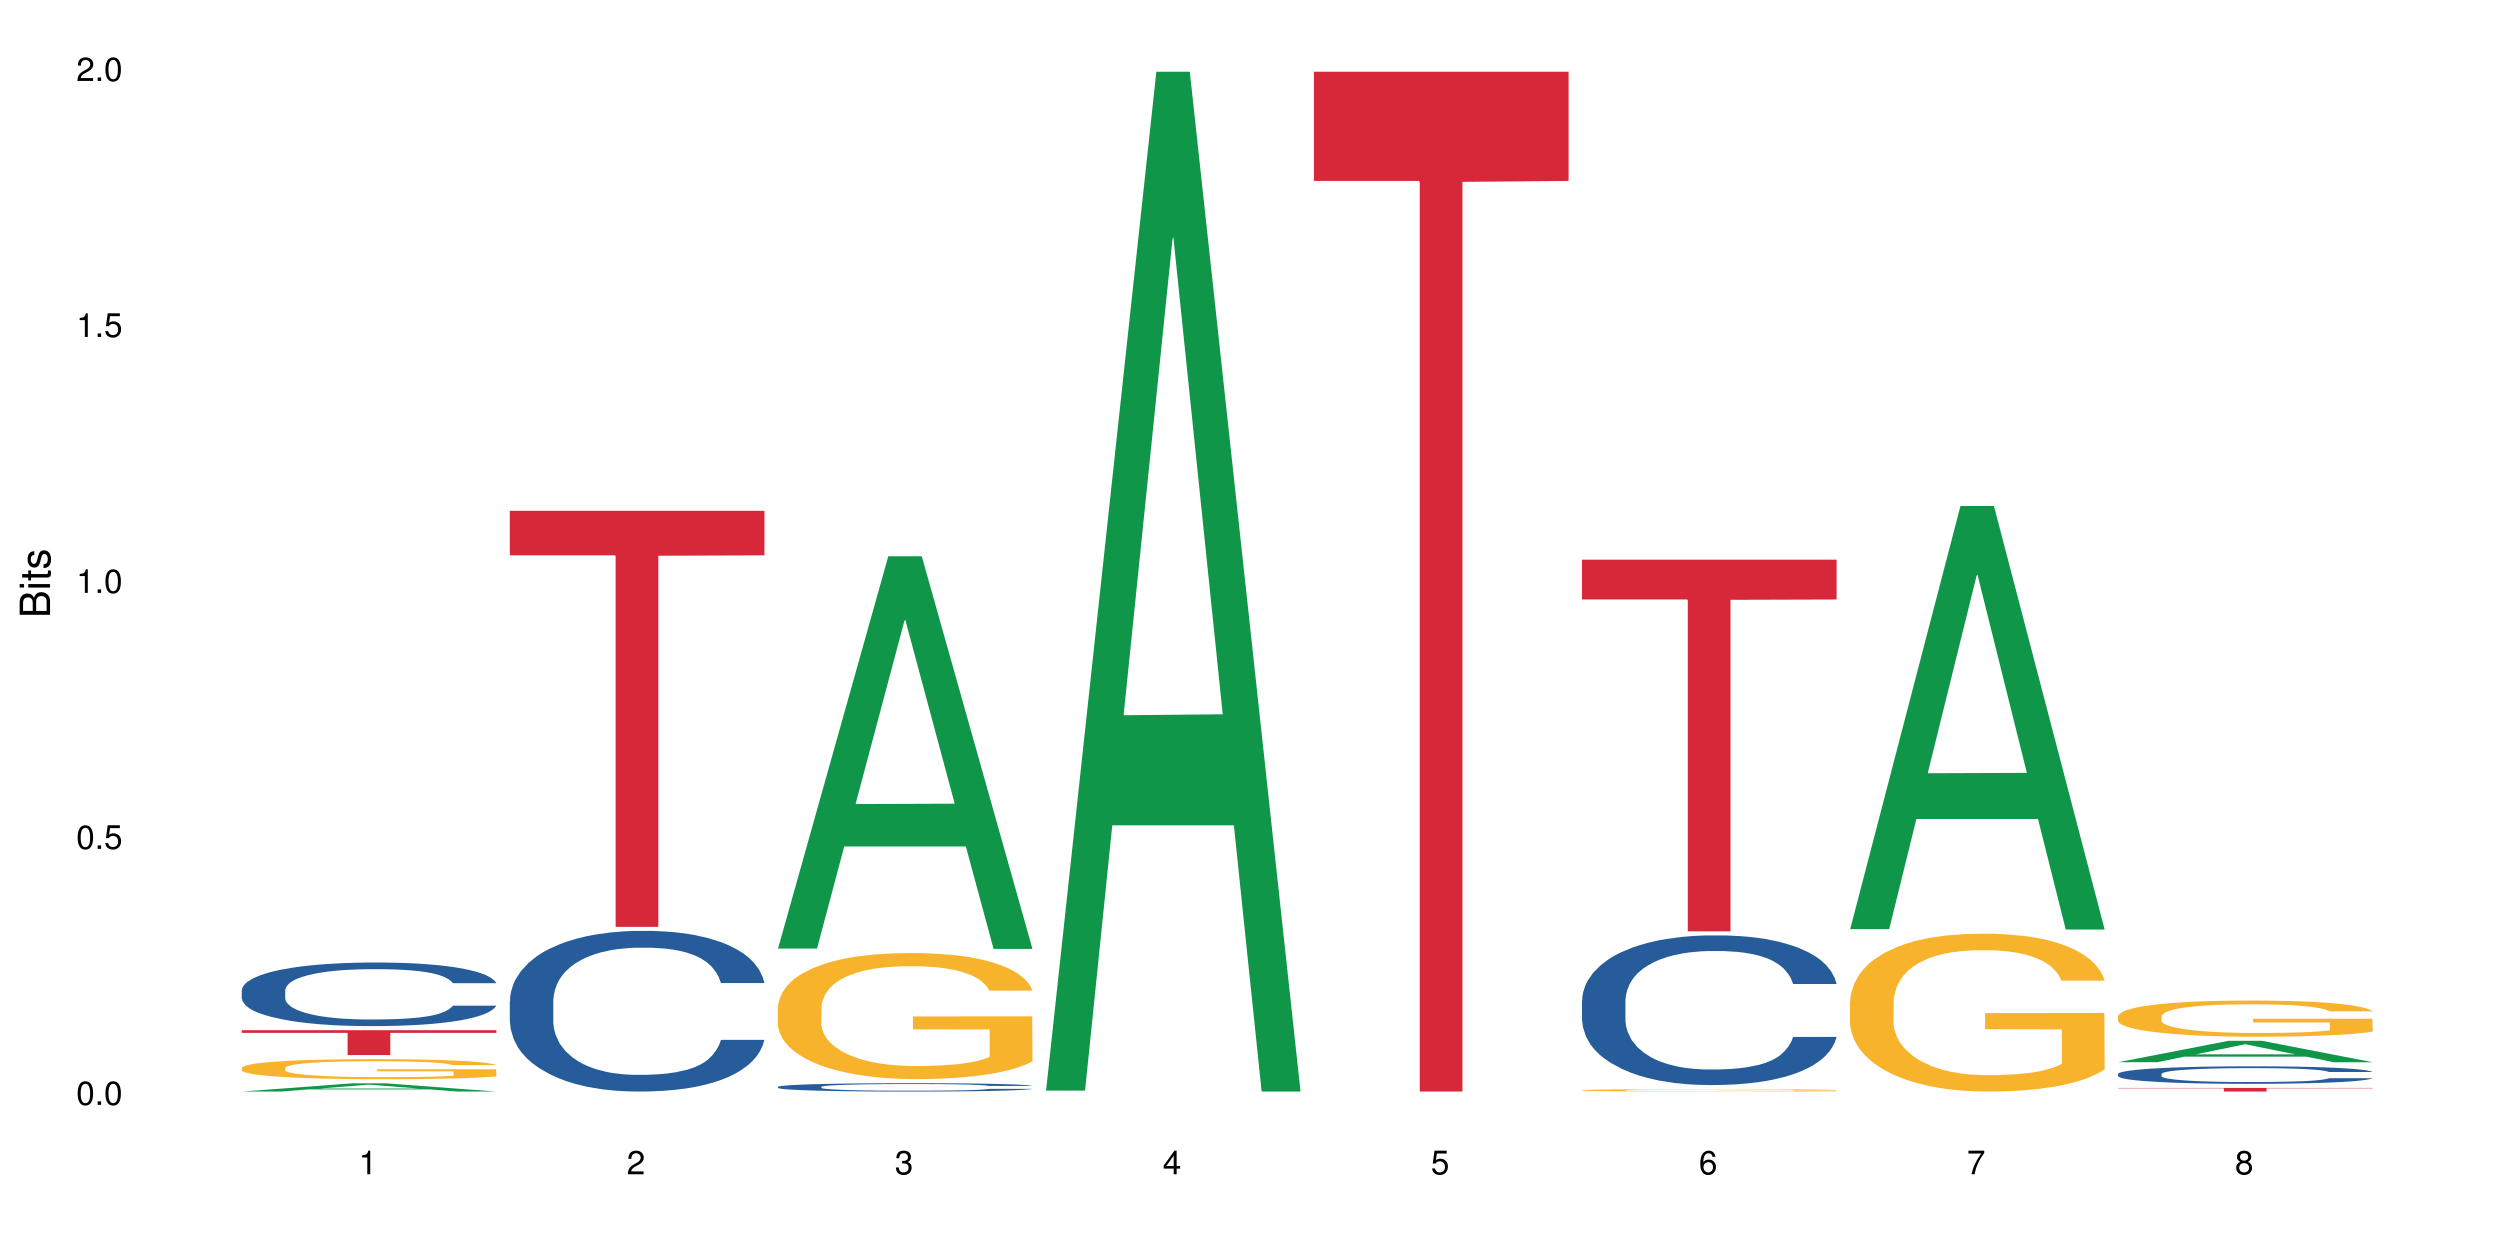 <?xml version="1.0" encoding="UTF-8"?>
<svg xmlns="http://www.w3.org/2000/svg" xmlns:xlink="http://www.w3.org/1999/xlink" width="720pt" height="360pt" viewBox="0 0 720 360" version="1.1">
<defs>
<g>
<symbol overflow="visible" id="glyph0-0">
<path style="stroke:none;" d=""/>
</symbol>
<symbol overflow="visible" id="glyph0-1">
<path style="stroke:none;" d="M 2.641 -6.797 C 2 -6.797 1.422 -6.531 1.078 -6.047 C 0.641 -5.453 0.406 -4.547 0.406 -3.297 C 0.406 -1 1.188 0.219 2.641 0.219 C 4.078 0.219 4.859 -1 4.859 -3.234 C 4.859 -4.562 4.656 -5.438 4.203 -6.047 C 3.844 -6.531 3.281 -6.797 2.641 -6.797 Z M 2.641 -6.047 C 3.547 -6.047 4 -5.125 4 -3.312 C 4 -1.375 3.562 -0.484 2.625 -0.484 C 1.734 -0.484 1.281 -1.422 1.281 -3.281 C 1.281 -5.141 1.734 -6.047 2.641 -6.047 Z M 2.641 -6.047 "/>
</symbol>
<symbol overflow="visible" id="glyph0-2">
<path style="stroke:none;" d="M 1.828 -1 L 0.828 -1 L 0.828 0 L 1.828 0 Z M 1.828 -1 "/>
</symbol>
<symbol overflow="visible" id="glyph0-3">
<path style="stroke:none;" d="M 4.562 -6.797 L 1.062 -6.797 L 0.547 -3.094 L 1.328 -3.094 C 1.719 -3.562 2.047 -3.734 2.578 -3.734 C 3.484 -3.734 4.062 -3.109 4.062 -2.094 C 4.062 -1.125 3.484 -0.531 2.578 -0.531 C 1.828 -0.531 1.375 -0.906 1.188 -1.672 L 0.328 -1.672 C 0.453 -1.109 0.547 -0.844 0.75 -0.594 C 1.125 -0.078 1.828 0.219 2.594 0.219 C 3.969 0.219 4.922 -0.781 4.922 -2.219 C 4.922 -3.562 4.031 -4.484 2.719 -4.484 C 2.25 -4.484 1.859 -4.359 1.469 -4.062 L 1.734 -5.969 L 4.562 -5.969 Z M 4.562 -6.797 "/>
</symbol>
<symbol overflow="visible" id="glyph0-4">
<path style="stroke:none;" d="M 2.484 -4.844 L 2.484 0 L 3.328 0 L 3.328 -6.797 L 2.766 -6.797 C 2.469 -5.75 2.281 -5.609 0.984 -5.453 L 0.984 -4.844 Z M 2.484 -4.844 "/>
</symbol>
<symbol overflow="visible" id="glyph0-5">
<path style="stroke:none;" d="M 4.859 -0.828 L 1.281 -0.828 C 1.359 -1.391 1.672 -1.75 2.5 -2.234 L 3.469 -2.75 C 4.406 -3.266 4.906 -3.969 4.906 -4.812 C 4.906 -5.375 4.672 -5.906 4.266 -6.266 C 3.859 -6.625 3.375 -6.797 2.719 -6.797 C 1.859 -6.797 1.219 -6.5 0.844 -5.922 C 0.609 -5.562 0.5 -5.125 0.484 -4.438 L 1.328 -4.438 C 1.359 -4.906 1.406 -5.188 1.531 -5.406 C 1.75 -5.812 2.188 -6.062 2.703 -6.062 C 3.469 -6.062 4.031 -5.516 4.031 -4.781 C 4.031 -4.25 3.719 -3.797 3.125 -3.438 L 2.234 -2.938 C 0.812 -2.141 0.406 -1.5 0.328 0 L 4.859 0 Z M 4.859 -0.828 "/>
</symbol>
<symbol overflow="visible" id="glyph0-6">
<path style="stroke:none;" d="M 2.125 -3.125 L 2.578 -3.125 C 3.516 -3.125 3.984 -2.703 3.984 -1.891 C 3.984 -1.031 3.469 -0.531 2.578 -0.531 C 1.656 -0.531 1.203 -0.984 1.156 -1.969 L 0.312 -1.969 C 0.344 -1.422 0.438 -1.078 0.609 -0.766 C 0.953 -0.109 1.625 0.219 2.547 0.219 C 3.953 0.219 4.859 -0.609 4.859 -1.906 C 4.859 -2.766 4.516 -3.25 3.703 -3.516 C 4.344 -3.766 4.656 -4.25 4.656 -4.938 C 4.656 -6.109 3.875 -6.797 2.578 -6.797 C 1.203 -6.797 0.484 -6.047 0.453 -4.609 L 1.297 -4.609 C 1.312 -5.016 1.344 -5.25 1.453 -5.453 C 1.641 -5.828 2.062 -6.062 2.594 -6.062 C 3.344 -6.062 3.797 -5.625 3.797 -4.906 C 3.797 -4.422 3.609 -4.141 3.25 -3.984 C 3.016 -3.891 2.719 -3.844 2.125 -3.844 Z M 2.125 -3.125 "/>
</symbol>
<symbol overflow="visible" id="glyph0-7">
<path style="stroke:none;" d="M 3.141 -1.625 L 3.141 0 L 3.984 0 L 3.984 -1.625 L 4.984 -1.625 L 4.984 -2.391 L 3.984 -2.391 L 3.984 -6.797 L 3.359 -6.797 L 0.266 -2.516 L 0.266 -1.625 Z M 3.141 -2.391 L 1 -2.391 L 3.141 -5.359 Z M 3.141 -2.391 "/>
</symbol>
<symbol overflow="visible" id="glyph0-8">
<path style="stroke:none;" d="M 4.781 -5.031 C 4.609 -6.141 3.891 -6.797 2.844 -6.797 C 2.094 -6.797 1.422 -6.438 1.031 -5.828 C 0.609 -5.172 0.406 -4.344 0.406 -3.094 C 0.406 -1.953 0.578 -1.234 0.984 -0.625 C 1.359 -0.078 1.953 0.219 2.703 0.219 C 3.984 0.219 4.922 -0.734 4.922 -2.078 C 4.922 -3.344 4.062 -4.234 2.844 -4.234 C 2.172 -4.234 1.641 -3.969 1.281 -3.469 C 1.281 -5.125 1.828 -6.047 2.797 -6.047 C 3.391 -6.047 3.797 -5.672 3.938 -5.031 Z M 2.734 -3.484 C 3.547 -3.484 4.062 -2.922 4.062 -2 C 4.062 -1.156 3.484 -0.531 2.703 -0.531 C 1.922 -0.531 1.328 -1.188 1.328 -2.047 C 1.328 -2.891 1.906 -3.484 2.734 -3.484 Z M 2.734 -3.484 "/>
</symbol>
<symbol overflow="visible" id="glyph0-9">
<path style="stroke:none;" d="M 4.984 -6.797 L 0.438 -6.797 L 0.438 -5.969 L 4.109 -5.969 C 2.5 -3.656 1.828 -2.234 1.328 0 L 2.219 0 C 2.594 -2.172 3.453 -4.047 4.984 -6.094 Z M 4.984 -6.797 "/>
</symbol>
<symbol overflow="visible" id="glyph0-10">
<path style="stroke:none;" d="M 3.75 -3.578 C 4.453 -4 4.688 -4.344 4.688 -4.984 C 4.688 -6.047 3.844 -6.797 2.641 -6.797 C 1.438 -6.797 0.594 -6.047 0.594 -4.984 C 0.594 -4.359 0.828 -4.016 1.516 -3.578 C 0.734 -3.203 0.359 -2.641 0.359 -1.891 C 0.359 -0.641 1.297 0.219 2.641 0.219 C 3.984 0.219 4.922 -0.641 4.922 -1.875 C 4.922 -2.641 4.531 -3.203 3.75 -3.578 Z M 2.641 -6.047 C 3.359 -6.047 3.812 -5.625 3.812 -4.969 C 3.812 -4.344 3.344 -3.922 2.641 -3.922 C 1.922 -3.922 1.453 -4.344 1.453 -4.984 C 1.453 -5.625 1.922 -6.047 2.641 -6.047 Z M 2.641 -3.203 C 3.484 -3.203 4.062 -2.672 4.062 -1.875 C 4.062 -1.062 3.484 -0.531 2.625 -0.531 C 1.797 -0.531 1.219 -1.078 1.219 -1.875 C 1.219 -2.672 1.797 -3.203 2.641 -3.203 Z M 2.641 -3.203 "/>
</symbol>
<symbol overflow="visible" id="glyph1-0">
<path style="stroke:none;" d=""/>
</symbol>
<symbol overflow="visible" id="glyph1-1">
<path style="stroke:none;" d="M 0 -0.953 L 0 -4.891 C 0 -5.719 -0.234 -6.344 -0.734 -6.797 C -1.188 -7.234 -1.812 -7.469 -2.5 -7.469 C -3.547 -7.469 -4.188 -7 -4.625 -5.875 C -4.984 -6.672 -5.641 -7.094 -6.531 -7.094 C -7.156 -7.094 -7.734 -6.859 -8.141 -6.391 C -8.562 -5.938 -8.75 -5.344 -8.75 -4.5 L -8.75 -0.953 Z M -4.984 -2.062 L -7.766 -2.062 L -7.766 -4.219 C -7.766 -4.844 -7.688 -5.203 -7.453 -5.5 C -7.219 -5.812 -6.859 -5.969 -6.375 -5.969 C -5.906 -5.969 -5.531 -5.812 -5.297 -5.5 C -5.062 -5.203 -4.984 -4.844 -4.984 -4.219 Z M -0.984 -2.062 L -4 -2.062 L -4 -4.781 C -4 -5.328 -3.859 -5.688 -3.578 -5.953 C -3.297 -6.219 -2.922 -6.359 -2.484 -6.359 C -2.062 -6.359 -1.688 -6.219 -1.406 -5.953 C -1.109 -5.688 -0.984 -5.328 -0.984 -4.781 Z M -0.984 -2.062 "/>
</symbol>
<symbol overflow="visible" id="glyph1-2">
<path style="stroke:none;" d="M -6.281 -1.797 L -6.281 -0.797 L 0 -0.797 L 0 -1.797 Z M -8.75 -1.797 L -8.75 -0.797 L -7.484 -0.797 L -7.484 -1.797 Z M -8.75 -1.797 "/>
</symbol>
<symbol overflow="visible" id="glyph1-3">
<path style="stroke:none;" d="M -6.281 -3.047 L -6.281 -2.016 L -8.016 -2.016 L -8.016 -1.016 L -6.281 -1.016 L -6.281 -0.172 L -5.469 -0.172 L -5.469 -1.016 L -0.719 -1.016 C -0.078 -1.016 0.281 -1.453 0.281 -2.234 C 0.281 -2.469 0.25 -2.719 0.188 -3.047 L -0.641 -3.047 C -0.609 -2.922 -0.594 -2.766 -0.594 -2.562 C -0.594 -2.141 -0.719 -2.016 -1.156 -2.016 L -5.469 -2.016 L -5.469 -3.047 Z M -6.281 -3.047 "/>
</symbol>
<symbol overflow="visible" id="glyph1-4">
<path style="stroke:none;" d="M -4.531 -5.25 C -5.766 -5.25 -6.469 -4.422 -6.469 -2.969 C -6.469 -1.516 -5.719 -0.562 -4.547 -0.562 C -3.562 -0.562 -3.094 -1.062 -2.734 -2.562 L -2.516 -3.484 C -2.344 -4.188 -2.094 -4.469 -1.625 -4.469 C -1.047 -4.469 -0.641 -3.875 -0.641 -3 C -0.641 -2.453 -0.797 -2 -1.062 -1.75 C -1.25 -1.594 -1.422 -1.531 -1.875 -1.469 L -1.875 -0.406 C -0.422 -0.453 0.281 -1.266 0.281 -2.922 C 0.281 -4.5 -0.5 -5.516 -1.719 -5.516 C -2.656 -5.516 -3.172 -4.984 -3.469 -3.734 L -3.703 -2.766 C -3.891 -1.953 -4.156 -1.609 -4.594 -1.609 C -5.172 -1.609 -5.547 -2.125 -5.547 -2.938 C -5.547 -3.75 -5.203 -4.172 -4.531 -4.203 Z M -4.531 -5.25 "/>
</symbol>
</g>
</defs>
<g id="surface88402">
<rect x="0" y="0" width="720" height="360" style="fill:rgb(100%,100%,100%);fill-opacity:1;stroke:none;"/>
<path style=" stroke:none;fill-rule:nonzero;fill:rgb(6.275%,58.824%,28.235%);fill-opacity:1;" d="M 69.629 314.367 L 69.707 314.367 L 101.441 311.996 L 111.078 311.996 L 142.965 314.371 L 131.762 314.371 L 123.77 313.75 L 88.746 313.75 L 80.91 314.367 L 69.629 314.367 L 92.117 313.496 L 120.559 313.492 L 106.375 312.387 L 106.219 312.383 L 106.062 312.391 L 92.039 313.492 L 92.117 313.496 Z M 69.629 314.367 "/>
<path style=" stroke:none;fill-rule:nonzero;fill:rgb(14.51%,36.078%,60%);fill-opacity:1;" d="M 69.629 285.184 L 69.719 285.164 L 69.719 284.766 L 69.988 284.129 L 70.613 283.324 L 71.238 282.773 L 72.848 281.785 L 75.086 280.832 L 77.41 280.098 L 79.109 279.664 L 80.629 279.328 L 84.117 278.711 L 86.355 278.391 L 88.77 278.105 L 91.719 277.824 L 93.867 277.656 L 98.695 277.387 L 102.273 277.27 L 105.047 277.219 L 111.039 277.219 L 114.613 277.289 L 117.207 277.371 L 120.07 277.504 L 122.484 277.656 L 126.688 278.023 L 130.445 278.492 L 132.145 278.758 L 134.828 279.277 L 136.883 279.781 L 138.316 280.215 L 139.926 280.832 L 141.355 281.586 L 142.43 282.438 L 142.965 283.156 L 130.445 283.156 L 129.82 282.488 L 129.102 281.969 L 127.762 281.285 L 126.422 280.801 L 124.543 280.316 L 122.844 279.996 L 120.516 279.68 L 118.461 279.48 L 116.312 279.328 L 114.258 279.227 L 110.32 279.129 L 105.762 279.129 L 104.062 279.16 L 100.574 279.293 L 98.695 279.41 L 96.012 279.645 L 94.133 279.863 L 91.898 280.199 L 90.379 280.48 L 88.5 280.918 L 87.16 281.301 L 85.637 281.855 L 84.742 282.273 L 83.938 282.738 L 83.223 283.293 L 82.688 283.879 L 82.328 284.496 L 82.148 285.098 L 82.148 287.691 L 82.328 288.293 L 82.777 288.996 L 83.938 290.016 L 85.637 290.902 L 87.605 291.605 L 89.484 292.105 L 90.559 292.34 L 91.988 292.609 L 94.223 292.941 L 97.445 293.277 L 99.32 293.41 L 102.184 293.543 L 105.137 293.613 L 109.07 293.613 L 112.559 293.543 L 114.883 293.461 L 117.297 293.328 L 120.605 293.043 L 122.664 292.773 L 124.453 292.457 L 125.793 292.141 L 126.688 291.871 L 128.031 291.355 L 129.102 290.785 L 129.906 290.199 L 130.445 289.633 L 142.965 289.633 L 142.43 290.301 L 141.625 290.953 L 140.82 291.438 L 139.566 292.023 L 138.137 292.543 L 136.078 293.125 L 134.379 293.512 L 132.145 293.93 L 130.086 294.246 L 127.852 294.531 L 124.543 294.867 L 122.395 295.031 L 120.07 295.184 L 117.297 295.316 L 113.809 295.434 L 110.055 295.5 L 106.566 295.52 L 102.809 295.484 L 100.035 295.418 L 96.371 295.266 L 91.809 294.965 L 88.5 294.648 L 85.906 294.332 L 83.672 293.996 L 81.168 293.543 L 77.945 292.809 L 75.98 292.238 L 74.637 291.773 L 73.117 291.121 L 72.043 290.535 L 70.793 289.598 L 69.898 288.41 L 69.629 287.488 Z M 69.629 285.184 "/>
<path style=" stroke:none;fill-rule:nonzero;fill:rgb(96.863%,70.196%,16.863%);fill-opacity:1;" d="M 69.629 307.512 L 69.719 307.508 L 69.719 307.402 L 70.078 307.164 L 70.973 306.836 L 72.133 306.566 L 73.387 306.355 L 74.191 306.246 L 75.531 306.086 L 76.695 305.973 L 79.645 305.734 L 83.402 305.512 L 85.461 305.418 L 87.785 305.328 L 91.094 305.227 L 92.613 305.191 L 97.266 305.105 L 102.543 305.051 L 108.355 305.035 L 111.039 305.043 L 114.703 305.062 L 119.711 305.121 L 122.574 305.172 L 124.809 305.227 L 127.137 305.297 L 129.996 305.402 L 132.68 305.527 L 134.828 305.652 L 136.973 305.812 L 138.762 305.98 L 140.281 306.168 L 141.625 306.387 L 142.43 306.574 L 142.965 306.758 L 130.535 306.758 L 129.82 306.574 L 129.016 306.43 L 127.672 306.258 L 126.332 306.129 L 124.988 306.027 L 122.484 305.891 L 120.34 305.809 L 117.656 305.734 L 115.062 305.688 L 112.109 305.652 L 110.32 305.645 L 105.582 305.645 L 101.289 305.68 L 98.785 305.723 L 96.996 305.766 L 94.492 305.844 L 92.973 305.906 L 92.078 305.949 L 89.395 306.113 L 87.605 306.262 L 86.621 306.363 L 85.371 306.52 L 84.477 306.664 L 83.492 306.875 L 82.953 307.031 L 82.238 307.391 L 82.148 308.344 L 82.418 308.543 L 82.953 308.758 L 83.672 308.949 L 84.742 309.148 L 85.816 309.305 L 87.695 309.508 L 89.305 309.645 L 90.559 309.734 L 92.973 309.879 L 93.957 309.926 L 96.281 310.02 L 98.695 310.094 L 101.648 310.16 L 103.883 310.191 L 107.461 310.215 L 112.02 310.215 L 117.387 310.184 L 120.785 310.141 L 123.109 310.102 L 124.633 310.062 L 126.508 310.004 L 127.852 309.953 L 129.102 309.895 L 130.625 309.805 L 130.625 308.543 L 108.535 308.539 L 108.535 307.945 L 142.875 307.941 L 142.965 310.004 L 141.086 310.148 L 138.762 310.285 L 136.527 310.391 L 134.199 310.48 L 130.891 310.582 L 128.207 310.645 L 124.094 310.719 L 120.34 310.766 L 116.402 310.797 L 112.914 310.812 L 108.801 310.82 L 105.137 310.809 L 101.199 310.777 L 98.07 310.734 L 95.207 310.68 L 92.344 310.613 L 88.77 310.5 L 86.441 310.41 L 84.027 310.301 L 81.613 310.168 L 79.469 310.027 L 78.035 309.914 L 76.605 309.789 L 75.086 309.629 L 73.652 309.449 L 72.582 309.289 L 71.598 309.102 L 70.883 308.93 L 70.164 308.691 L 69.809 308.5 L 69.629 308.336 Z M 69.629 307.512 "/>
<path style=" stroke:none;fill-rule:nonzero;fill:rgb(83.922%,15.686%,22.353%);fill-opacity:1;" d="M 69.629 296.699 L 142.965 296.699 L 142.965 297.465 L 112.402 297.473 L 112.402 303.855 L 100.105 303.855 L 100.105 297.477 L 99.926 297.465 L 69.629 297.465 Z M 69.629 296.699 "/>
<path style=" stroke:none;fill-rule:nonzero;fill:rgb(14.51%,36.078%,60%);fill-opacity:1;" d="M 146.824 288.242 L 146.914 288.199 L 146.914 287.188 L 147.184 285.578 L 147.809 283.551 L 148.434 282.156 L 150.043 279.66 L 152.281 277.25 L 154.605 275.391 L 156.305 274.289 L 157.824 273.445 L 161.312 271.883 L 163.551 271.078 L 165.965 270.359 L 168.914 269.641 L 171.062 269.219 L 175.891 268.539 L 179.469 268.246 L 182.242 268.117 L 188.234 268.117 L 191.812 268.289 L 194.406 268.5 L 197.266 268.836 L 199.68 269.219 L 203.883 270.148 L 207.641 271.332 L 209.34 272.008 L 212.023 273.32 L 214.078 274.586 L 215.512 275.688 L 217.121 277.25 L 218.551 279.152 L 219.625 281.309 L 220.16 283.129 L 207.641 283.129 L 207.016 281.438 L 206.301 280.125 L 204.957 278.391 L 203.617 277.164 L 201.738 275.941 L 200.039 275.137 L 197.715 274.332 L 195.656 273.824 L 193.512 273.445 L 191.453 273.191 L 187.52 272.938 L 182.957 272.938 L 181.258 273.023 L 177.77 273.359 L 175.891 273.656 L 173.207 274.25 L 171.332 274.797 L 169.094 275.645 L 167.574 276.363 L 165.695 277.461 L 164.355 278.434 L 162.836 279.828 L 161.941 280.887 L 161.137 282.07 L 160.418 283.465 L 159.883 284.945 L 159.523 286.508 L 159.348 288.031 L 159.348 294.586 L 159.523 296.105 L 159.973 297.883 L 161.137 300.461 L 162.836 302.703 L 164.801 304.477 L 166.68 305.746 L 167.754 306.336 L 169.184 307.016 L 171.418 307.859 L 174.641 308.707 L 176.516 309.043 L 179.379 309.383 L 182.332 309.551 L 186.266 309.551 L 189.754 309.383 L 192.078 309.172 L 194.492 308.832 L 197.805 308.113 L 199.859 307.438 L 201.648 306.633 L 202.988 305.832 L 203.883 305.152 L 205.227 303.844 L 206.301 302.406 L 207.105 300.926 L 207.641 299.488 L 220.16 299.488 L 219.625 301.18 L 218.82 302.828 L 218.016 304.055 L 216.762 305.535 L 215.332 306.844 L 213.273 308.324 L 211.574 309.297 L 209.34 310.355 L 207.281 311.156 L 205.047 311.875 L 201.738 312.723 L 199.59 313.145 L 197.266 313.523 L 194.492 313.863 L 191.004 314.16 L 187.25 314.328 L 183.762 314.371 L 180.004 314.285 L 177.234 314.117 L 173.566 313.738 L 169.004 312.977 L 165.695 312.172 L 163.102 311.367 L 160.867 310.523 L 158.363 309.383 L 155.145 307.523 L 153.176 306.086 L 151.832 304.898 L 150.312 303.25 L 149.238 301.773 L 147.988 299.402 L 147.094 296.402 L 146.824 294.078 Z M 146.824 288.242 "/>
<path style=" stroke:none;fill-rule:nonzero;fill:rgb(83.922%,15.686%,22.353%);fill-opacity:1;" d="M 146.824 147.113 L 220.16 147.113 L 220.16 159.941 L 189.598 160.055 L 189.598 266.938 L 177.301 266.938 L 177.301 160.164 L 177.121 159.941 L 146.824 159.941 Z M 146.824 147.113 "/>
<path style=" stroke:none;fill-rule:nonzero;fill:rgb(6.275%,58.824%,28.235%);fill-opacity:1;" d="M 224.02 273.195 L 224.098 273.09 L 255.832 160.203 L 265.469 160.203 L 297.355 273.301 L 286.152 273.301 L 278.16 243.777 L 243.141 243.777 L 235.305 273.195 L 224.02 273.195 L 246.508 231.566 L 274.949 231.461 L 260.77 178.68 L 260.609 178.574 L 260.453 178.891 L 246.43 231.461 L 246.508 231.566 Z M 224.02 273.195 "/>
<path style=" stroke:none;fill-rule:nonzero;fill:rgb(14.51%,36.078%,60%);fill-opacity:1;" d="M 224.02 313.008 L 224.109 313.008 L 224.109 312.953 L 224.379 312.871 L 225.004 312.766 L 225.633 312.691 L 227.242 312.562 L 229.477 312.434 L 231.801 312.34 L 233.5 312.281 L 235.023 312.238 L 238.508 312.156 L 240.746 312.113 L 243.16 312.078 L 246.113 312.039 L 248.258 312.016 L 253.086 311.98 L 256.664 311.965 L 259.438 311.961 L 265.43 311.961 L 269.008 311.969 L 271.602 311.98 L 274.461 311.996 L 276.875 312.016 L 281.082 312.066 L 284.836 312.125 L 286.535 312.164 L 289.219 312.23 L 291.277 312.297 L 292.707 312.355 L 294.316 312.434 L 295.746 312.535 L 296.82 312.648 L 297.355 312.742 L 284.836 312.742 L 284.211 312.652 L 283.496 312.586 L 282.152 312.496 L 280.812 312.43 L 278.934 312.367 L 277.234 312.324 L 274.91 312.285 L 272.852 312.258 L 270.707 312.238 L 268.648 312.223 L 264.715 312.211 L 260.152 312.211 L 258.453 312.215 L 254.965 312.234 L 253.086 312.25 L 250.406 312.277 L 248.527 312.309 L 246.289 312.352 L 244.77 312.391 L 242.891 312.445 L 241.551 312.496 L 240.031 312.57 L 239.137 312.625 L 238.332 312.688 L 237.613 312.758 L 237.078 312.836 L 236.723 312.918 L 236.543 312.996 L 236.543 313.34 L 236.723 313.418 L 237.168 313.512 L 238.332 313.645 L 240.031 313.762 L 241.996 313.855 L 243.875 313.922 L 244.949 313.953 L 246.379 313.988 L 248.617 314.031 L 251.836 314.074 L 253.715 314.094 L 256.574 314.109 L 259.527 314.121 L 263.461 314.121 L 266.949 314.109 L 269.273 314.098 L 271.691 314.082 L 275 314.043 L 277.055 314.008 L 278.844 313.969 L 280.188 313.926 L 281.082 313.891 L 282.422 313.82 L 283.496 313.746 L 284.301 313.668 L 284.836 313.594 L 297.355 313.594 L 296.82 313.684 L 296.016 313.77 L 295.211 313.832 L 293.957 313.91 L 292.527 313.977 L 290.473 314.055 L 288.773 314.105 L 286.535 314.16 L 284.48 314.203 L 282.242 314.242 L 278.934 314.285 L 276.789 314.309 L 274.461 314.328 L 271.691 314.344 L 268.203 314.359 L 264.445 314.367 L 260.957 314.371 L 257.203 314.367 L 254.43 314.359 L 250.762 314.336 L 246.199 314.297 L 242.891 314.258 L 240.297 314.215 L 238.062 314.172 L 235.559 314.109 L 232.34 314.012 L 230.371 313.938 L 229.031 313.875 L 227.508 313.789 L 226.438 313.715 L 225.184 313.59 L 224.289 313.434 L 224.02 313.312 Z M 224.02 313.008 "/>
<path style=" stroke:none;fill-rule:nonzero;fill:rgb(96.863%,70.196%,16.863%);fill-opacity:1;" d="M 224.02 290.027 L 224.109 289.996 L 224.109 289.332 L 224.469 287.84 L 225.363 285.785 L 226.523 284.094 L 227.777 282.77 L 228.582 282.07 L 229.926 281.078 L 231.086 280.348 L 234.039 278.855 L 237.793 277.465 L 239.852 276.867 L 242.176 276.305 L 245.484 275.672 L 247.004 275.441 L 251.656 274.91 L 256.934 274.578 L 262.746 274.48 L 265.43 274.512 L 269.098 274.645 L 274.105 275.012 L 276.965 275.344 L 279.203 275.672 L 281.527 276.105 L 284.391 276.766 L 287.074 277.562 L 289.219 278.359 L 291.367 279.352 L 293.152 280.414 L 294.676 281.574 L 296.016 282.965 L 296.82 284.125 L 297.355 285.285 L 284.926 285.285 L 284.211 284.125 L 283.406 283.23 L 282.062 282.137 L 280.723 281.344 L 279.383 280.711 L 276.875 279.852 L 274.73 279.32 L 272.047 278.855 L 269.453 278.559 L 266.504 278.359 L 264.715 278.293 L 259.973 278.293 L 255.68 278.523 L 253.176 278.789 L 251.387 279.055 L 248.883 279.551 L 247.363 279.949 L 246.469 280.215 L 243.785 281.242 L 241.996 282.172 L 241.016 282.801 L 239.762 283.797 L 238.867 284.691 L 237.883 286.016 L 237.348 287.012 L 236.633 289.266 L 236.543 295.23 L 236.809 296.492 L 237.348 297.852 L 238.062 299.043 L 239.137 300.305 L 240.207 301.266 L 242.086 302.559 L 243.695 303.422 L 244.949 303.984 L 247.363 304.879 L 248.348 305.176 L 250.672 305.773 L 253.086 306.238 L 256.039 306.637 L 258.273 306.836 L 261.852 307 L 266.414 307 L 271.777 306.801 L 275.176 306.535 L 277.504 306.27 L 279.023 306.039 L 280.902 305.676 L 282.242 305.344 L 283.496 304.977 L 285.016 304.414 L 285.016 296.492 L 262.926 296.457 L 262.926 292.746 L 297.27 292.711 L 297.355 305.676 L 295.48 306.57 L 293.152 307.43 L 290.918 308.094 L 288.594 308.656 L 285.285 309.289 L 282.602 309.688 L 278.488 310.148 L 274.73 310.449 L 270.797 310.648 L 267.309 310.746 L 263.195 310.781 L 259.527 310.715 L 255.59 310.516 L 252.461 310.25 L 249.598 309.918 L 246.738 309.488 L 243.16 308.789 L 240.836 308.227 L 238.422 307.531 L 236.004 306.703 L 233.859 305.809 L 232.43 305.109 L 230.996 304.316 L 229.477 303.32 L 228.047 302.195 L 226.973 301.168 L 225.988 300.008 L 225.273 298.91 L 224.559 297.422 L 224.199 296.227 L 224.02 295.199 Z M 224.02 290.027 "/>
<path style=" stroke:none;fill-rule:nonzero;fill:rgb(6.275%,58.824%,28.235%);fill-opacity:1;" d="M 301.219 314.094 L 301.297 313.82 L 333.027 20.664 L 342.664 20.664 L 374.555 314.371 L 363.348 314.371 L 355.355 237.703 L 320.336 237.703 L 312.5 314.094 L 301.219 314.094 L 323.703 205.988 L 352.145 205.711 L 337.965 68.648 L 337.809 68.375 L 337.648 69.199 L 323.625 205.711 L 323.703 205.988 Z M 301.219 314.094 "/>
<path style=" stroke:none;fill-rule:nonzero;fill:rgb(83.922%,15.686%,22.353%);fill-opacity:1;" d="M 378.414 20.664 L 451.75 20.664 L 451.75 52.102 L 421.184 52.379 L 421.184 314.371 L 408.887 314.371 L 408.887 52.652 L 408.711 52.102 L 378.414 52.102 Z M 378.414 20.664 "/>
<path style=" stroke:none;fill-rule:nonzero;fill:rgb(14.51%,36.078%,60%);fill-opacity:1;" d="M 455.609 288.16 L 455.699 288.121 L 455.699 287.176 L 455.965 285.68 L 456.594 283.789 L 457.219 282.488 L 458.828 280.164 L 461.066 277.918 L 463.391 276.188 L 465.09 275.16 L 466.609 274.375 L 470.098 272.918 L 472.332 272.168 L 474.746 271.5 L 477.699 270.828 L 479.848 270.434 L 484.676 269.805 L 488.254 269.527 L 491.023 269.41 L 497.016 269.41 L 500.594 269.57 L 503.188 269.766 L 506.051 270.082 L 508.465 270.434 L 512.668 271.301 L 516.426 272.406 L 518.125 273.035 L 520.805 274.254 L 522.863 275.438 L 524.293 276.461 L 525.906 277.918 L 527.336 279.691 L 528.41 281.699 L 528.945 283.395 L 516.426 283.395 L 515.797 281.816 L 515.082 280.598 L 513.742 278.98 L 512.398 277.84 L 510.523 276.699 L 508.824 275.949 L 506.496 275.199 L 504.441 274.727 L 502.293 274.375 L 500.238 274.137 L 496.301 273.902 L 491.742 273.902 L 490.043 273.98 L 486.555 274.297 L 484.676 274.57 L 481.992 275.121 L 480.113 275.633 L 477.879 276.422 L 476.359 277.09 L 474.48 278.117 L 473.137 279.02 L 471.617 280.32 L 470.723 281.305 L 469.918 282.41 L 469.203 283.707 L 468.668 285.086 L 468.309 286.543 L 468.129 287.961 L 468.129 294.066 L 468.309 295.484 L 468.758 297.141 L 469.918 299.543 L 471.617 301.629 L 473.586 303.285 L 475.465 304.465 L 476.535 305.016 L 477.969 305.648 L 480.203 306.434 L 483.422 307.223 L 485.301 307.539 L 488.164 307.852 L 491.113 308.012 L 495.051 308.012 L 498.539 307.852 L 500.863 307.656 L 503.277 307.34 L 506.586 306.672 L 508.645 306.039 L 510.434 305.293 L 511.773 304.543 L 512.668 303.914 L 514.008 302.691 L 515.082 301.355 L 515.887 299.977 L 516.426 298.637 L 528.945 298.637 L 528.41 300.211 L 527.605 301.746 L 526.797 302.891 L 525.547 304.27 L 524.117 305.488 L 522.059 306.867 L 520.359 307.773 L 518.125 308.758 L 516.066 309.508 L 513.832 310.176 L 510.523 310.965 L 508.375 311.359 L 506.051 311.711 L 503.277 312.027 L 499.789 312.305 L 496.035 312.461 L 492.547 312.5 L 488.789 312.422 L 486.016 312.266 L 482.352 311.91 L 477.789 311.199 L 474.48 310.453 L 471.887 309.703 L 469.648 308.918 L 467.145 307.852 L 463.926 306.121 L 461.957 304.781 L 460.617 303.68 L 459.098 302.141 L 458.023 300.762 L 456.773 298.559 L 455.879 295.762 L 455.609 293.594 Z M 455.609 288.16 "/>
<path style=" stroke:none;fill-rule:nonzero;fill:rgb(96.863%,70.196%,16.863%);fill-opacity:1;" d="M 455.609 313.977 L 455.699 313.977 L 455.699 313.961 L 456.055 313.934 L 456.949 313.895 L 458.113 313.863 L 459.367 313.836 L 460.172 313.824 L 461.512 313.805 L 462.676 313.793 L 465.625 313.762 L 469.383 313.738 L 471.438 313.727 L 473.766 313.715 L 477.074 313.703 L 478.594 313.699 L 483.246 313.688 L 488.52 313.684 L 494.336 313.68 L 497.016 313.68 L 500.684 313.684 L 505.691 313.691 L 508.555 313.695 L 510.789 313.703 L 513.117 313.711 L 515.977 313.723 L 518.66 313.738 L 520.805 313.754 L 522.953 313.773 L 524.742 313.793 L 526.262 313.816 L 527.605 313.84 L 528.41 313.863 L 528.945 313.887 L 516.516 313.887 L 515.797 313.863 L 514.992 313.848 L 513.652 313.824 L 512.309 313.812 L 510.969 313.797 L 508.465 313.781 L 506.316 313.773 L 503.637 313.762 L 501.043 313.758 L 498.09 313.754 L 491.562 313.754 L 487.27 313.758 L 484.766 313.762 L 482.977 313.766 L 480.473 313.777 L 478.953 313.785 L 478.059 313.789 L 475.375 313.809 L 473.586 313.828 L 472.602 313.84 L 471.348 313.855 L 470.457 313.875 L 469.473 313.898 L 468.934 313.918 L 468.219 313.961 L 468.129 314.074 L 468.398 314.098 L 468.934 314.125 L 469.648 314.148 L 470.723 314.172 L 471.797 314.191 L 473.676 314.215 L 475.285 314.23 L 476.535 314.242 L 478.953 314.258 L 479.934 314.266 L 482.262 314.277 L 484.676 314.285 L 487.625 314.293 L 489.863 314.297 L 503.367 314.297 L 506.766 314.289 L 509.09 314.285 L 510.609 314.281 L 512.488 314.273 L 513.832 314.266 L 515.082 314.262 L 516.602 314.25 L 516.602 314.098 L 494.512 314.098 L 494.512 314.027 L 528.855 314.027 L 528.945 314.273 L 527.066 314.289 L 524.742 314.309 L 522.508 314.32 L 520.18 314.332 L 516.871 314.344 L 514.188 314.352 L 510.074 314.359 L 506.316 314.363 L 502.383 314.367 L 498.895 314.371 L 491.113 314.371 L 487.18 314.367 L 484.051 314.359 L 481.188 314.355 L 478.324 314.348 L 474.746 314.332 L 472.422 314.32 L 470.008 314.309 L 467.594 314.293 L 465.445 314.277 L 462.586 314.246 L 461.066 314.23 L 459.633 314.207 L 458.559 314.188 L 457.578 314.164 L 456.859 314.145 L 456.145 314.117 L 455.789 314.094 L 455.609 314.074 Z M 455.609 313.977 "/>
<path style=" stroke:none;fill-rule:nonzero;fill:rgb(83.922%,15.686%,22.353%);fill-opacity:1;" d="M 455.609 161.191 L 528.945 161.191 L 528.945 172.652 L 498.383 172.75 L 498.383 268.23 L 486.086 268.23 L 486.086 172.852 L 485.906 172.652 L 455.609 172.652 Z M 455.609 161.191 "/>
<path style=" stroke:none;fill-rule:nonzero;fill:rgb(6.275%,58.824%,28.235%);fill-opacity:1;" d="M 532.805 267.598 L 532.883 267.48 L 564.617 145.723 L 574.254 145.723 L 606.141 267.711 L 594.938 267.711 L 586.945 235.867 L 551.922 235.867 L 544.086 267.598 L 532.805 267.598 L 555.293 222.695 L 583.734 222.582 L 569.551 165.652 L 569.395 165.539 L 569.238 165.883 L 555.215 222.582 L 555.293 222.695 Z M 532.805 267.598 "/>
<path style=" stroke:none;fill-rule:nonzero;fill:rgb(96.863%,70.196%,16.863%);fill-opacity:1;" d="M 532.805 288.371 L 532.895 288.328 L 532.895 287.5 L 533.254 285.629 L 534.145 283.055 L 535.309 280.938 L 536.562 279.273 L 537.367 278.402 L 538.707 277.156 L 539.871 276.242 L 542.82 274.375 L 546.578 272.629 L 548.637 271.883 L 550.961 271.176 L 554.27 270.387 L 555.789 270.094 L 560.441 269.43 L 565.715 269.016 L 571.531 268.891 L 574.215 268.934 L 577.879 269.098 L 582.887 269.555 L 585.75 269.973 L 587.984 270.387 L 590.312 270.926 L 593.172 271.758 L 595.855 272.754 L 598.004 273.75 L 600.148 274.996 L 601.938 276.324 L 603.457 277.777 L 604.801 279.523 L 605.605 280.977 L 606.141 282.43 L 593.711 282.43 L 592.996 280.977 L 592.188 279.855 L 590.848 278.484 L 589.508 277.488 L 588.164 276.699 L 585.66 275.621 L 583.516 274.953 L 580.832 274.375 L 578.238 274 L 575.285 273.75 L 573.496 273.668 L 568.758 273.668 L 564.465 273.957 L 561.961 274.289 L 560.172 274.621 L 557.668 275.246 L 556.148 275.742 L 555.254 276.078 L 552.57 277.363 L 550.781 278.527 L 549.797 279.316 L 548.547 280.562 L 547.652 281.684 L 546.668 283.344 L 546.129 284.59 L 545.414 287.414 L 545.324 294.891 L 545.594 296.469 L 546.129 298.172 L 546.848 299.668 L 547.918 301.246 L 548.992 302.449 L 550.871 304.07 L 552.48 305.148 L 553.734 305.855 L 556.148 306.977 L 557.133 307.352 L 559.457 308.098 L 561.871 308.68 L 564.824 309.18 L 567.059 309.43 L 570.637 309.637 L 575.195 309.637 L 580.562 309.387 L 583.961 309.055 L 586.285 308.723 L 587.809 308.43 L 589.684 307.973 L 591.027 307.559 L 592.277 307.102 L 593.801 306.395 L 593.801 296.469 L 571.707 296.43 L 571.707 291.777 L 606.051 291.734 L 606.141 307.973 L 604.262 309.098 L 601.938 310.176 L 599.703 311.008 L 597.375 311.711 L 594.066 312.5 L 591.383 313 L 587.27 313.582 L 583.516 313.957 L 579.578 314.203 L 576.09 314.328 L 571.977 314.371 L 568.309 314.289 L 564.375 314.039 L 561.246 313.707 L 558.383 313.289 L 555.52 312.75 L 551.945 311.879 L 549.617 311.172 L 547.203 310.301 L 544.789 309.262 L 542.645 308.141 L 541.211 307.27 L 539.781 306.273 L 538.262 305.027 L 536.828 303.613 L 535.758 302.324 L 534.773 300.871 L 534.059 299.5 L 533.34 297.633 L 532.984 296.137 L 532.805 294.852 Z M 532.805 288.371 "/>
<path style=" stroke:none;fill-rule:nonzero;fill:rgb(6.275%,58.824%,28.235%);fill-opacity:1;" d="M 610 305.918 L 610.078 305.914 L 641.812 299.754 L 651.449 299.754 L 683.336 305.926 L 672.133 305.926 L 664.141 304.312 L 629.117 304.312 L 621.285 305.918 L 610 305.918 L 632.488 303.648 L 660.93 303.641 L 646.746 300.762 L 646.59 300.758 L 646.434 300.773 L 632.41 303.641 L 632.488 303.648 Z M 610 305.918 "/>
<path style=" stroke:none;fill-rule:nonzero;fill:rgb(14.51%,36.078%,60%);fill-opacity:1;" d="M 610 309.297 L 610.09 309.293 L 610.09 309.18 L 610.359 309.008 L 610.984 308.785 L 611.609 308.633 L 613.219 308.359 L 615.457 308.098 L 617.781 307.895 L 619.48 307.777 L 621 307.684 L 624.488 307.512 L 626.727 307.426 L 629.141 307.348 L 632.09 307.27 L 634.238 307.223 L 639.066 307.148 L 642.645 307.117 L 645.418 307.105 L 651.41 307.105 L 654.988 307.121 L 657.578 307.145 L 660.441 307.184 L 662.855 307.223 L 667.059 307.324 L 670.816 307.453 L 672.516 307.527 L 675.199 307.672 L 677.254 307.809 L 678.688 307.93 L 680.297 308.098 L 681.727 308.305 L 682.801 308.539 L 683.336 308.738 L 670.816 308.738 L 670.191 308.555 L 669.477 308.41 L 668.133 308.223 L 666.793 308.09 L 664.914 307.957 L 663.215 307.867 L 660.891 307.781 L 658.832 307.727 L 656.688 307.684 L 654.629 307.656 L 650.695 307.629 L 646.133 307.629 L 644.434 307.637 L 640.945 307.676 L 639.066 307.707 L 636.383 307.773 L 634.508 307.832 L 632.27 307.922 L 630.75 308 L 628.871 308.121 L 627.531 308.227 L 626.008 308.379 L 625.117 308.496 L 624.309 308.625 L 623.594 308.777 L 623.059 308.938 L 622.699 309.109 L 622.523 309.273 L 622.523 309.988 L 622.699 310.152 L 623.148 310.348 L 624.309 310.629 L 626.008 310.871 L 627.977 311.066 L 629.855 311.203 L 630.93 311.27 L 632.359 311.34 L 634.594 311.434 L 637.816 311.527 L 639.691 311.562 L 642.555 311.602 L 645.508 311.617 L 649.441 311.617 L 652.93 311.602 L 655.254 311.578 L 657.668 311.539 L 660.977 311.461 L 663.035 311.387 L 664.824 311.301 L 666.164 311.211 L 667.059 311.141 L 668.402 310.996 L 669.477 310.84 L 670.281 310.68 L 670.816 310.523 L 683.336 310.523 L 682.801 310.707 L 681.996 310.887 L 681.191 311.02 L 679.938 311.18 L 678.508 311.324 L 676.449 311.484 L 674.75 311.59 L 672.516 311.707 L 670.457 311.793 L 668.223 311.871 L 664.914 311.965 L 662.766 312.008 L 660.441 312.051 L 657.668 312.09 L 654.18 312.121 L 650.426 312.141 L 646.938 312.145 L 643.18 312.133 L 640.41 312.117 L 636.742 312.074 L 632.18 311.992 L 628.871 311.902 L 626.277 311.816 L 624.043 311.723 L 621.539 311.602 L 618.316 311.398 L 616.352 311.242 L 615.008 311.113 L 613.488 310.934 L 612.414 310.77 L 611.164 310.512 L 610.27 310.184 L 610 309.934 Z M 610 309.297 "/>
<path style=" stroke:none;fill-rule:nonzero;fill:rgb(96.863%,70.196%,16.863%);fill-opacity:1;" d="M 610 292.617 L 610.09 292.609 L 610.09 292.418 L 610.449 291.988 L 611.344 291.398 L 612.504 290.914 L 613.758 290.535 L 614.562 290.336 L 615.902 290.047 L 617.066 289.84 L 620.016 289.41 L 623.773 289.012 L 625.832 288.84 L 628.156 288.68 L 631.465 288.496 L 632.984 288.43 L 637.637 288.277 L 642.914 288.184 L 648.727 288.156 L 651.41 288.164 L 655.074 288.203 L 660.086 288.309 L 662.945 288.402 L 665.184 288.496 L 667.508 288.621 L 670.367 288.812 L 673.051 289.039 L 675.199 289.27 L 677.344 289.555 L 679.133 289.859 L 680.652 290.191 L 681.996 290.59 L 682.801 290.926 L 683.336 291.258 L 670.906 291.258 L 670.191 290.926 L 669.387 290.668 L 668.043 290.352 L 666.703 290.125 L 665.359 289.945 L 662.855 289.695 L 660.711 289.543 L 658.027 289.41 L 655.434 289.324 L 652.48 289.27 L 650.695 289.25 L 645.953 289.25 L 641.66 289.316 L 639.156 289.391 L 637.367 289.469 L 634.863 289.609 L 633.344 289.727 L 632.449 289.801 L 629.766 290.098 L 627.977 290.363 L 626.992 290.543 L 625.742 290.828 L 624.848 291.086 L 623.863 291.465 L 623.328 291.754 L 622.609 292.398 L 622.523 294.113 L 622.789 294.473 L 623.328 294.863 L 624.043 295.207 L 625.117 295.566 L 626.188 295.844 L 628.066 296.215 L 629.676 296.461 L 630.93 296.625 L 633.344 296.883 L 634.328 296.965 L 636.652 297.137 L 639.066 297.27 L 642.02 297.387 L 644.254 297.441 L 647.832 297.488 L 652.395 297.488 L 657.758 297.434 L 661.156 297.355 L 663.484 297.281 L 665.004 297.215 L 666.883 297.109 L 668.223 297.016 L 669.477 296.91 L 670.996 296.746 L 670.996 294.473 L 648.906 294.465 L 648.906 293.398 L 683.246 293.391 L 683.336 297.109 L 681.457 297.367 L 679.133 297.613 L 676.898 297.805 L 674.574 297.965 L 671.262 298.148 L 668.582 298.262 L 664.465 298.395 L 660.711 298.48 L 656.773 298.535 L 653.285 298.566 L 649.172 298.574 L 645.508 298.555 L 641.57 298.5 L 638.441 298.422 L 635.578 298.328 L 632.719 298.203 L 629.141 298.004 L 626.816 297.844 L 624.398 297.641 L 621.984 297.406 L 619.84 297.148 L 618.406 296.949 L 616.977 296.719 L 615.457 296.434 L 614.027 296.109 L 612.953 295.816 L 611.969 295.48 L 611.254 295.168 L 610.539 294.738 L 610.18 294.398 L 610 294.102 Z M 610 292.617 "/>
<path style=" stroke:none;fill-rule:nonzero;fill:rgb(83.922%,15.686%,22.353%);fill-opacity:1;" d="M 610 313.324 L 683.336 313.324 L 683.336 313.434 L 652.773 313.438 L 652.773 314.371 L 640.477 314.371 L 640.477 313.438 L 640.297 313.434 L 610 313.434 Z M 610 313.324 "/>
<g style="fill:rgb(0%,0%,0%);fill-opacity:1;">
  <use xlink:href="#glyph0-1" x="21.957" y="318.198"/>
  <use xlink:href="#glyph0-2" x="27.291" y="318.198"/>
  <use xlink:href="#glyph0-1" x="29.958" y="318.198"/>
</g>
<g style="fill:rgb(0%,0%,0%);fill-opacity:1;">
  <use xlink:href="#glyph0-1" x="21.957" y="244.476"/>
  <use xlink:href="#glyph0-2" x="27.291" y="244.476"/>
  <use xlink:href="#glyph0-3" x="29.958" y="244.476"/>
</g>
<g style="fill:rgb(0%,0%,0%);fill-opacity:1;">
  <use xlink:href="#glyph0-4" x="21.957" y="170.753"/>
  <use xlink:href="#glyph0-2" x="27.291" y="170.753"/>
  <use xlink:href="#glyph0-1" x="29.958" y="170.753"/>
</g>
<g style="fill:rgb(0%,0%,0%);fill-opacity:1;">
  <use xlink:href="#glyph0-4" x="21.957" y="97.034"/>
  <use xlink:href="#glyph0-2" x="27.291" y="97.034"/>
  <use xlink:href="#glyph0-3" x="29.958" y="97.034"/>
</g>
<g style="fill:rgb(0%,0%,0%);fill-opacity:1;">
  <use xlink:href="#glyph0-5" x="21.957" y="23.312"/>
  <use xlink:href="#glyph0-2" x="27.291" y="23.312"/>
  <use xlink:href="#glyph0-1" x="29.958" y="23.312"/>
</g>
<g style="fill:rgb(0%,0%,0%);fill-opacity:1;">
  <use xlink:href="#glyph0-4" x="103.297" y="338.19"/>
</g>
<g style="fill:rgb(0%,0%,0%);fill-opacity:1;">
  <use xlink:href="#glyph0-5" x="180.492" y="338.19"/>
</g>
<g style="fill:rgb(0%,0%,0%);fill-opacity:1;">
  <use xlink:href="#glyph0-6" x="257.688" y="338.19"/>
</g>
<g style="fill:rgb(0%,0%,0%);fill-opacity:1;">
  <use xlink:href="#glyph0-7" x="334.887" y="338.19"/>
</g>
<g style="fill:rgb(0%,0%,0%);fill-opacity:1;">
  <use xlink:href="#glyph0-3" x="412.082" y="338.19"/>
</g>
<g style="fill:rgb(0%,0%,0%);fill-opacity:1;">
  <use xlink:href="#glyph0-8" x="489.277" y="338.19"/>
</g>
<g style="fill:rgb(0%,0%,0%);fill-opacity:1;">
  <use xlink:href="#glyph0-9" x="566.473" y="338.19"/>
</g>
<g style="fill:rgb(0%,0%,0%);fill-opacity:1;">
  <use xlink:href="#glyph0-10" x="643.668" y="338.19"/>
</g>
<g style="fill:rgb(0%,0%,0%);fill-opacity:1;">
  <use xlink:href="#glyph1-1" x="14.412" y="178.016"/>
  <use xlink:href="#glyph1-2" x="14.412" y="170.012"/>
  <use xlink:href="#glyph1-3" x="14.412" y="167.348"/>
  <use xlink:href="#glyph1-4" x="14.412" y="164.012"/>
</g>
</g>
</svg>
